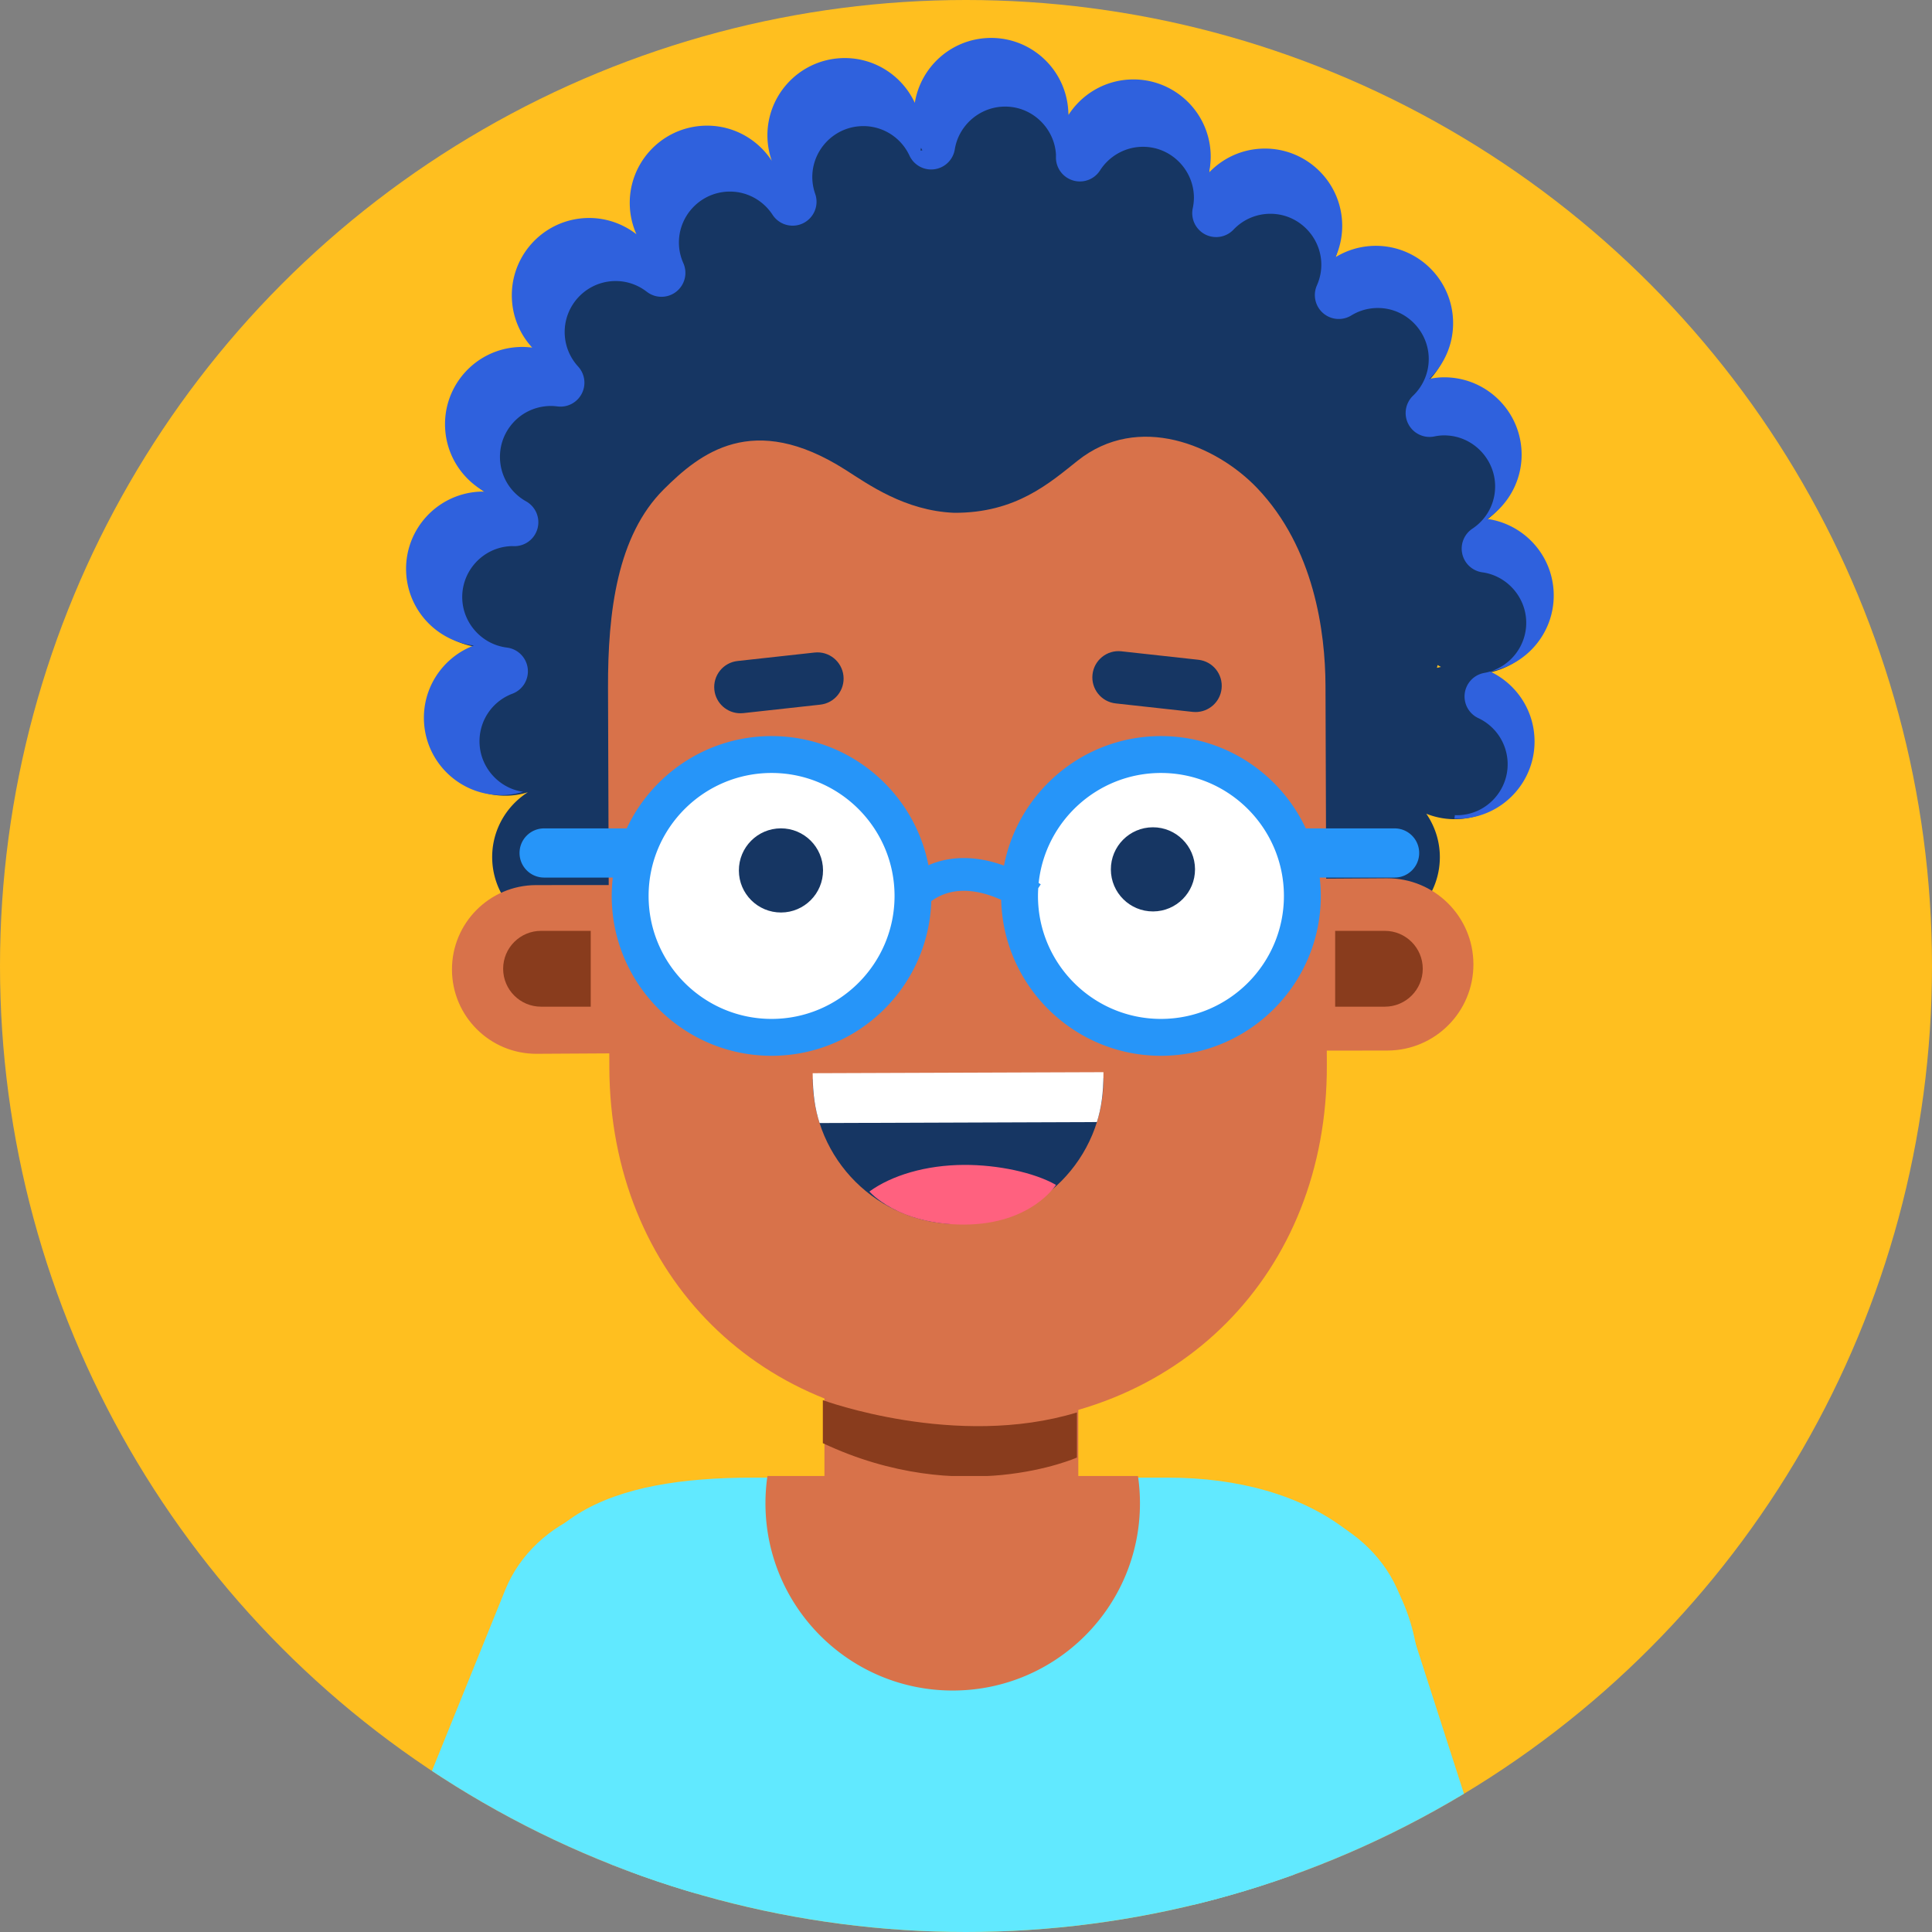 <svg xmlns="http://www.w3.org/2000/svg" xmlns:xlink="http://www.w3.org/1999/xlink" width="1024" height="1024" viewBox="3 5 1024 1024"><rect x="3" y="5" width="1024" height="1024" fill="#808080" stroke="none"/><circle fill="#FFBF1F" cx="515" cy="517" r="512"/><defs><circle id="a" cx="515" cy="517" r="512"/></defs><clipPath id="b"><use xlink:href="#a" overflow="visible"/></clipPath><g clip-path="url(#b)"><path fill="#163663" d="M814.55 396.329c-.826-15.497-10.219-28.48-23.343-34.641 19.932-3.561 34.549-21.465 33.441-42.202-1.064-19.771-16.087-35.464-34.992-38.093 11.561-7.713 18.89-21.109 18.097-36-1.223-22.424-20.376-39.638-42.813-38.435-1.951.108-3.851.386-5.729.771 8.243-7.914 13.151-19.21 12.485-31.521-1.204-22.434-20.36-39.641-42.793-38.443-6.978.385-13.436 2.49-19.011 5.903 2.522-5.681 3.813-12.007 3.455-18.649-1.198-22.42-20.362-39.635-42.797-38.428-10.786.572-20.34 5.331-27.25 12.593.711-3.396 1.045-6.914.853-10.533-1.195-22.437-20.368-39.64-42.798-38.446-13.605.738-25.254 8.096-32.083 18.762 0-.722.034-1.43-.003-2.158-1.208-22.444-20.37-39.645-42.8-38.444-19.457 1.046-34.978 15.624-37.96 34.103-6.788-14.627-21.955-24.416-39.054-23.504-22.439 1.207-39.644 20.368-38.447 42.803a40.923 40.923 0 0 0 2.244 11.216C405.581 81.208 392.045 73.724 377 74.528c-22.434 1.205-39.638 20.365-38.432 42.793.262 5.088 1.511 9.891 3.458 14.289-7.449-5.777-16.913-9.036-27.069-8.492-22.442 1.207-39.637 20.373-38.44 42.802a40.448 40.448 0 0 0 10.664 25.345c-2.396-.31-4.866-.449-7.381-.299-22.438 1.193-39.642 20.361-38.433 42.793.781 14.451 9.027 26.709 20.794 33.301-.945-.02-1.88-.047-2.841.006-22.436 1.205-39.646 20.363-38.443 42.789 1.073 19.995 16.414 35.798 35.609 38.163-16.137 6.089-27.201 22.089-26.231 40.228 1.21 22.421 20.36 39.637 42.804 38.434 3.384-.188 6.628-.825 9.726-1.773-12.001 7.622-19.675 21.316-18.86 36.533 1.206 22.424 20.379 39.646 42.802 38.434 11.452-.617 21.531-5.93 28.506-13.952 44.71 48.364 107.979 78.315 181.3 78.164 71.848-.146 134.916-29.161 180.253-76.013 7.876 7.847 18.887 12.486 30.863 11.846 22.432-1.209 39.639-20.355 38.446-42.803-.421-7.751-3.029-14.852-7.131-20.828a40.61 40.61 0 0 0 17.145 2.85c22.443-1.225 39.642-20.383 38.441-42.809zM492.495 87.501c-.338.02-.68.027-1.018.049.098-.484.225-.963.302-1.453.221.474.474.933.716 1.404zm272.122 271.482c.109-.496.219-.992.325-1.491.608.324 1.185.708 1.819 1.007-.731.128-1.43.316-2.144.484z"/><path fill="#2F61DD" d="M816.283 395.801c-.839-15.607-10.3-28.692-23.523-34.899 20.086-3.579 34.81-21.619 33.688-42.501-1.072-19.912-16.202-35.728-35.25-38.379 11.648-7.763 19.029-21.257 18.232-36.247-1.23-22.592-20.529-39.934-43.118-38.729-1.975.121-3.88.39-5.78.785 8.312-7.963 13.251-19.359 12.584-31.752-1.222-22.598-20.516-39.932-43.107-38.727a40.839 40.839 0 0 0-19.148 5.954c2.54-5.728 3.842-12.101 3.479-18.79-1.204-22.578-20.503-39.927-43.112-38.707-10.862.57-20.483 5.371-27.448 12.684.719-3.42 1.062-6.965.864-10.611-1.209-22.589-20.523-39.93-43.11-38.725-13.707.749-25.438 8.15-32.309 18.902-.017-.729.03-1.441-.011-2.177-1.218-22.608-20.518-39.937-43.107-38.718-19.602 1.047-35.229 15.73-38.238 34.344-6.834-14.729-22.115-24.594-39.335-23.676-22.607 1.225-39.927 20.521-38.727 43.116a41.438 41.438 0 0 0 2.252 11.299c-7.72-11.856-21.358-19.4-36.51-18.588-22.601 1.222-39.929 20.517-38.709 43.103.261 5.121 1.523 9.963 3.479 14.4-7.504-5.831-17.04-9.104-27.271-8.568-22.601 1.229-39.928 20.536-38.712 43.121a40.695 40.695 0 0 0 10.74 25.525c-2.415-.304-4.902-.452-7.442-.291-22.594 1.205-39.925 20.502-38.704 43.095.787 14.562 9.088 26.906 20.941 33.548-.953-.025-1.893-.046-2.862.005-22.594 1.216-39.928 20.511-38.722 43.095 1.082 20.146 16.533 36.066 35.862 38.447-16.246 6.142-27.393 22.245-26.415 40.513 1.218 22.587 20.507 39.928 43.118 38.716 3.299-.184 6.463-.803 9.503-1.713-.205-.03-.415-.03-.62-.064-12.387-2.041-21.87-12.65-22.55-25.207-.632-11.812 6.37-22.549 17.412-26.711a12.679 12.679 0 0 0 8.112-13.365 12.673 12.673 0 0 0-11.035-11.078 28.59 28.59 0 0 1-1.085-.158c-12.398-2.041-21.883-12.631-22.559-25.184-.794-14.867 10.667-27.615 25.494-28.41.609-.035 1.199-.016 1.883 0a12.664 12.664 0 0 0 12.484-9.352 12.687 12.687 0 0 0-6.035-14.389c-8.158-4.564-13.327-12.832-13.826-22.117-.391-7.198 2.054-14.123 6.871-19.494 4.817-5.365 11.441-8.528 18.748-8.918 1.436-.096 3.023-.021 4.851.211a12.673 12.673 0 0 0 12.846-6.783 12.674 12.674 0 0 0-1.947-14.391 26.988 26.988 0 0 1-7.07-16.811c-.794-14.875 10.655-27.638 25.521-28.438a27.106 27.106 0 0 1 5.832.316 26.955 26.955 0 0 1 12.14 5.336 12.748 12.748 0 0 0 5.714 2.488 12.69 12.69 0 0 0 9.871-2.519 12.684 12.684 0 0 0 3.788-15.115c-1.371-3.089-2.146-6.277-2.312-9.505-.802-14.857 10.651-27.607 25.521-28.416a27.534 27.534 0 0 1 5.862.318c7.427 1.225 14.063 5.582 18.216 11.957a12.676 12.676 0 0 0 8.566 5.585 12.64 12.64 0 0 0 7.644-1.128 12.68 12.68 0 0 0 6.383-15.555 27.232 27.232 0 0 1-1.5-7.444c-.791-14.878 10.666-27.636 25.537-28.437 1.969-.107 3.94.003 5.858.318 8.8 1.451 16.302 7.167 20.077 15.296a12.678 12.678 0 0 0 9.438 7.169 12.68 12.68 0 0 0 14.573-10.488c2.008-12.44 12.61-21.959 25.212-22.635a27.262 27.262 0 0 1 5.878.316c12.389 2.041 21.866 12.65 22.539 25.144l-.004.467c-.007.409-.006.821-.008 1.243a12.675 12.675 0 0 0 9.224 11.982c.467.142.934.241 1.4.318a12.673 12.673 0 0 0 12.738-5.678c4.693-7.349 12.664-12.014 21.296-12.486a27.246 27.246 0 0 1 5.87.32c12.4 2.043 21.885 12.646 22.56 25.215.123 2.26-.064 4.549-.581 7.012a12.669 12.669 0 0 0 10.342 15.102 12.676 12.676 0 0 0 11.247-3.771c4.794-5.033 11.214-8.006 18.088-8.371a27.424 27.424 0 0 1 5.885.318c12.392 2.043 21.871 12.646 22.544 25.213.226 4.25-.546 8.41-2.3 12.367a12.678 12.678 0 0 0 18.2 15.96c3.845-2.353 8.102-3.672 12.608-3.925 1.974-.104 3.95.003 5.871.318 12.39 2.048 21.882 12.656 22.56 25.226.423 7.837-2.601 15.466-8.304 20.926a12.693 12.693 0 0 0-2.439 15.066 12.664 12.664 0 0 0 9.158 6.594c1.509.248 3.075.229 4.644-.098a27.18 27.18 0 0 1 3.686-.511 27.195 27.195 0 0 1 5.866.32c12.396 2.043 21.888 12.649 22.571 25.214.509 9.602-3.986 18.539-12.036 23.893a12.68 12.68 0 0 0-5.324 13.376 12.676 12.676 0 0 0 10.291 9.685c.104.018.213.033.318.049l.666.098c12.405 2.045 21.898 12.646 22.571 25.207.735 13.579-8.816 25.625-22.204 28.016a12.68 12.68 0 0 0-10.343 10.823 12.68 12.68 0 0 0 7.191 13.132 26.984 26.984 0 0 1 15.509 23.008c.796 14.871-10.666 27.627-25.485 28.438-.822.045-1.651.027-2.473-.011-.024.146-.002.29-.026.437l-.232 1.413c1.228.049 2.465.079 3.729.017 22.607-1.232 39.932-20.531 38.722-43.118zM490.854 84.778c.101-.494.226-.973.304-1.472.226.483.482.95.721 1.419-.337.022-.682.033-1.025.053z"/><path fill="#D8724A" d="M677.392 839.589c-29.793 9.54-46.205 41.426-36.665 71.217l105.607 321.679c9.541 29.787 41.423 46.211 71.218 36.664 29.793-9.54 46.21-41.434 36.674-71.221L748.613 876.254c-9.54-29.787-41.429-46.205-71.221-36.665z"/><path fill="#61E9FF" d="M666.77 1111.057l147.346-46.099-67.901-210.773c-12.734-39.512-59.322-61.231-98.847-48.498-39.518 12.73-61.236 55.087-48.504 94.609l67.906 210.761z"/><path fill="#61E9FF" d="M688.964 1287.586V935.41l33.863-16.923 32.586-19.05c0-74.331-58.986-111.251-133.31-111.251h-220.31c-74.328 0-129.073 19.766-129.073 94.097l32.585 40.431 21.16 21.17v346.724l362.499-3.022z"/><path fill="#D8724A" d="M574.526 799.36c0 37.157-30.124 77.015-67.281 77.015-37.161 0-67.275-39.857-67.275-77.015V679.14c0-37.157 30.114 17.37 67.275 17.37 37.157 0 67.281-54.527 67.281-17.37v120.22z"/><path fill="#FDEBDF" d="M727.367 493.014c15.732-.056 28.504 12.638 28.559 28.351.058 15.719-12.623 28.498-28.36 28.553-15.71.062-28.494-12.631-28.55-28.349-.058-15.718 12.635-28.504 28.351-28.555"/><path fill="#D8724A" d="M706.254 569.542c.388 110.35-79.119 190.419-189.474 190.812-110.355.388-190.424-79.119-190.812-189.47l-.707-201.064c-.144-40.563 4.918-80.92 29.532-105.441 19.157-19.084 47.158-41.652 96.275-10.395 11.948 7.603 31.5 21.723 57.567 22.809 32.833.195 50.73-15.854 65.567-27.645 32.189-25.578 73.464-8.199 95.188 14.611 30.152 31.66 36.052 76.203 36.151 104.719l.713 201.064z"/><path fill="#D8724A" d="M377.542 518.492c.079 22.744 13.577 41.487-8.385 44.388-1.922.262-79.776.646-81.762.657-24.661.081-44.751-19.865-44.843-44.567-.084-24.679 19.865-44.767 44.526-44.848 2.044-.006 64.801-.112 66.763.148 21.894 2.833 23.625 21.579 23.701 44.222zm268.547-2.024c.079 23.22-13.552 42.459 8.899 45.264 1.91.246 81.464.085 83.444.074 25.245-.087 45.597-20.586 45.507-45.822-.091-25.205-20.581-45.573-45.83-45.48-2.031.007-66.136.363-68.138.637-22.328 3.051-23.965 22.198-23.882 45.327z"/><path fill="#163663" d="M511.075 653.816c42.56-.154 76.946-34.764 76.796-77.326l-154.126.546c.151 42.56 34.761 76.927 77.33 76.78z"/><path fill="#FFF" d="M584.378 599.716c2.288-7.334 3.52-15.13 3.479-26.441l-154.12.545c.037 11.308 1.316 19.098 3.654 26.414l146.987-.518z"/><path fill="#FF617F" d="M514.167 654.046c-35.444.13-50.359-17.521-50.359-17.521 11.726-8.526 29.864-14.038 50.249-14.107 17.718-.064 37.002 3.977 48.639 10.598-.001 0-13.083 20.909-48.529 21.03z"/><path fill="#163663" d="M395.468 383.045c-7.015.027-13.055-5.237-13.839-12.372-.837-7.625 4.659-14.492 12.289-15.328l40.795-4.484c7.61-.871 14.488 4.661 15.329 12.291.836 7.627-4.664 14.49-12.292 15.326l-40.796 4.49c-.499.055-.995.077-1.486.077z"/><path fill="#893C1D" d="M316.1 498.372h-26.328c-11.098 0-20.095 8.998-20.095 20.095s8.997 20.095 20.095 20.095H316.1v-40.19zm394.565 0h26.328c11.099 0 20.095 8.998 20.095 20.095s-8.996 20.095-20.095 20.095h-26.328v-40.19zM439.121 747.107s70.602 26.068 134.686 6.517v23.896s-60.826 27.154-134.686-7.604v-22.809z"/><path fill="#163663" d="M636.623 382.392c7.016.025 13.056-5.24 13.84-12.375.837-7.624-4.661-14.488-12.29-15.324l-40.794-4.485c-7.61-.872-14.488 4.661-15.329 12.292-.836 7.626 4.664 14.489 12.292 15.324l40.796 4.49c.498.056.994.078 1.485.078z"/><path fill="#D8724A" d="M340.453 838.238c29.016 11.69 43.058 44.688 31.368 73.705l-128.806 313.109c-11.689 29.013-44.687 43.065-73.704 31.369-29.016-11.688-43.062-44.696-31.376-73.707l128.809-313.107c11.69-29.012 44.692-43.058 73.709-31.369z"/><path fill="#61E9FF" d="M331.231 1109.757l-143.587-56.729 83.104-205.256c15.586-38.477 63.634-56.738 102.123-41.153 38.483 15.579 57.051 59.41 41.469 97.897l-83.109 205.241z"/><path fill="#D8724A" d="M409.763 787.296a99.967 99.967 0 0 0-1.055 14.473c0 54.813 44.435 99.247 99.247 99.247s99.247-44.434 99.247-99.247c0-4.916-.363-9.748-1.054-14.473H409.763z"/><circle fill="#FFF" cx="410.035" cy="482.077" r="78.213"/><circle fill="#FFF" cx="619.667" cy="482.077" r="78.212"/><path fill="#2695F9" d="M742.164 444.063h-45.619c-.479 0-.951.029-1.417.081-13.503-28.913-42.845-49.005-76.804-49.005-41.222 0-75.645 29.596-83.18 68.651-15.768-5.738-28.029-4.404-36.339-1.632-1.31.438-2.533.926-3.711 1.437-7.61-38.958-41.99-68.456-83.145-68.456-33.928 0-63.247 20.053-76.768 48.924H291.4c-7.197 0-13.034 5.836-13.034 13.034s5.837 13.034 13.034 13.034h36.397a85.063 85.063 0 0 0-.576 9.735c0 46.721 38.01 84.73 84.729 84.73 45.79 0 83.189-36.521 84.659-81.96a27.576 27.576 0 0 1 8.532-4.256c8.204-2.456 17.91-1.215 28.507 3.554 1.104 45.767 38.65 82.662 84.676 82.662 46.72 0 84.729-38.01 84.729-84.73 0-3.292-.209-6.538-.577-9.735h39.688c7.198 0 13.034-5.836 13.034-13.034s-5.836-13.034-13.034-13.034zM411.95 545.046c-35.939 0-65.178-29.239-65.178-65.179 0-35.938 29.238-65.177 65.178-65.177s65.179 29.238 65.179 65.177c0 35.94-29.239 65.179-65.179 65.179zm206.374 0c-35.939 0-65.178-29.239-65.178-65.179 0-1.381.057-2.749.143-4.108l1.333-2.053c-.374-.243-.742-.469-1.112-.703 3.442-32.724 31.193-58.312 64.814-58.312 35.939 0 65.178 29.238 65.178 65.177 0 35.939-29.238 65.178-65.178 65.178z"/><path fill="#163663" d="M439.226 466.269c.042 12.309-9.919 22.335-22.223 22.377-12.316.043-22.345-9.906-22.386-22.22-.042-12.321 9.912-22.341 22.228-22.384 12.304-.039 22.334 9.901 22.381 22.227zm197.161-.567c.041 12.309-9.913 22.337-22.221 22.377-12.315.045-22.342-9.911-22.387-22.218-.043-12.325 9.914-22.341 22.229-22.384 12.308-.04 22.335 9.902 22.379 22.225z"/></g></svg>